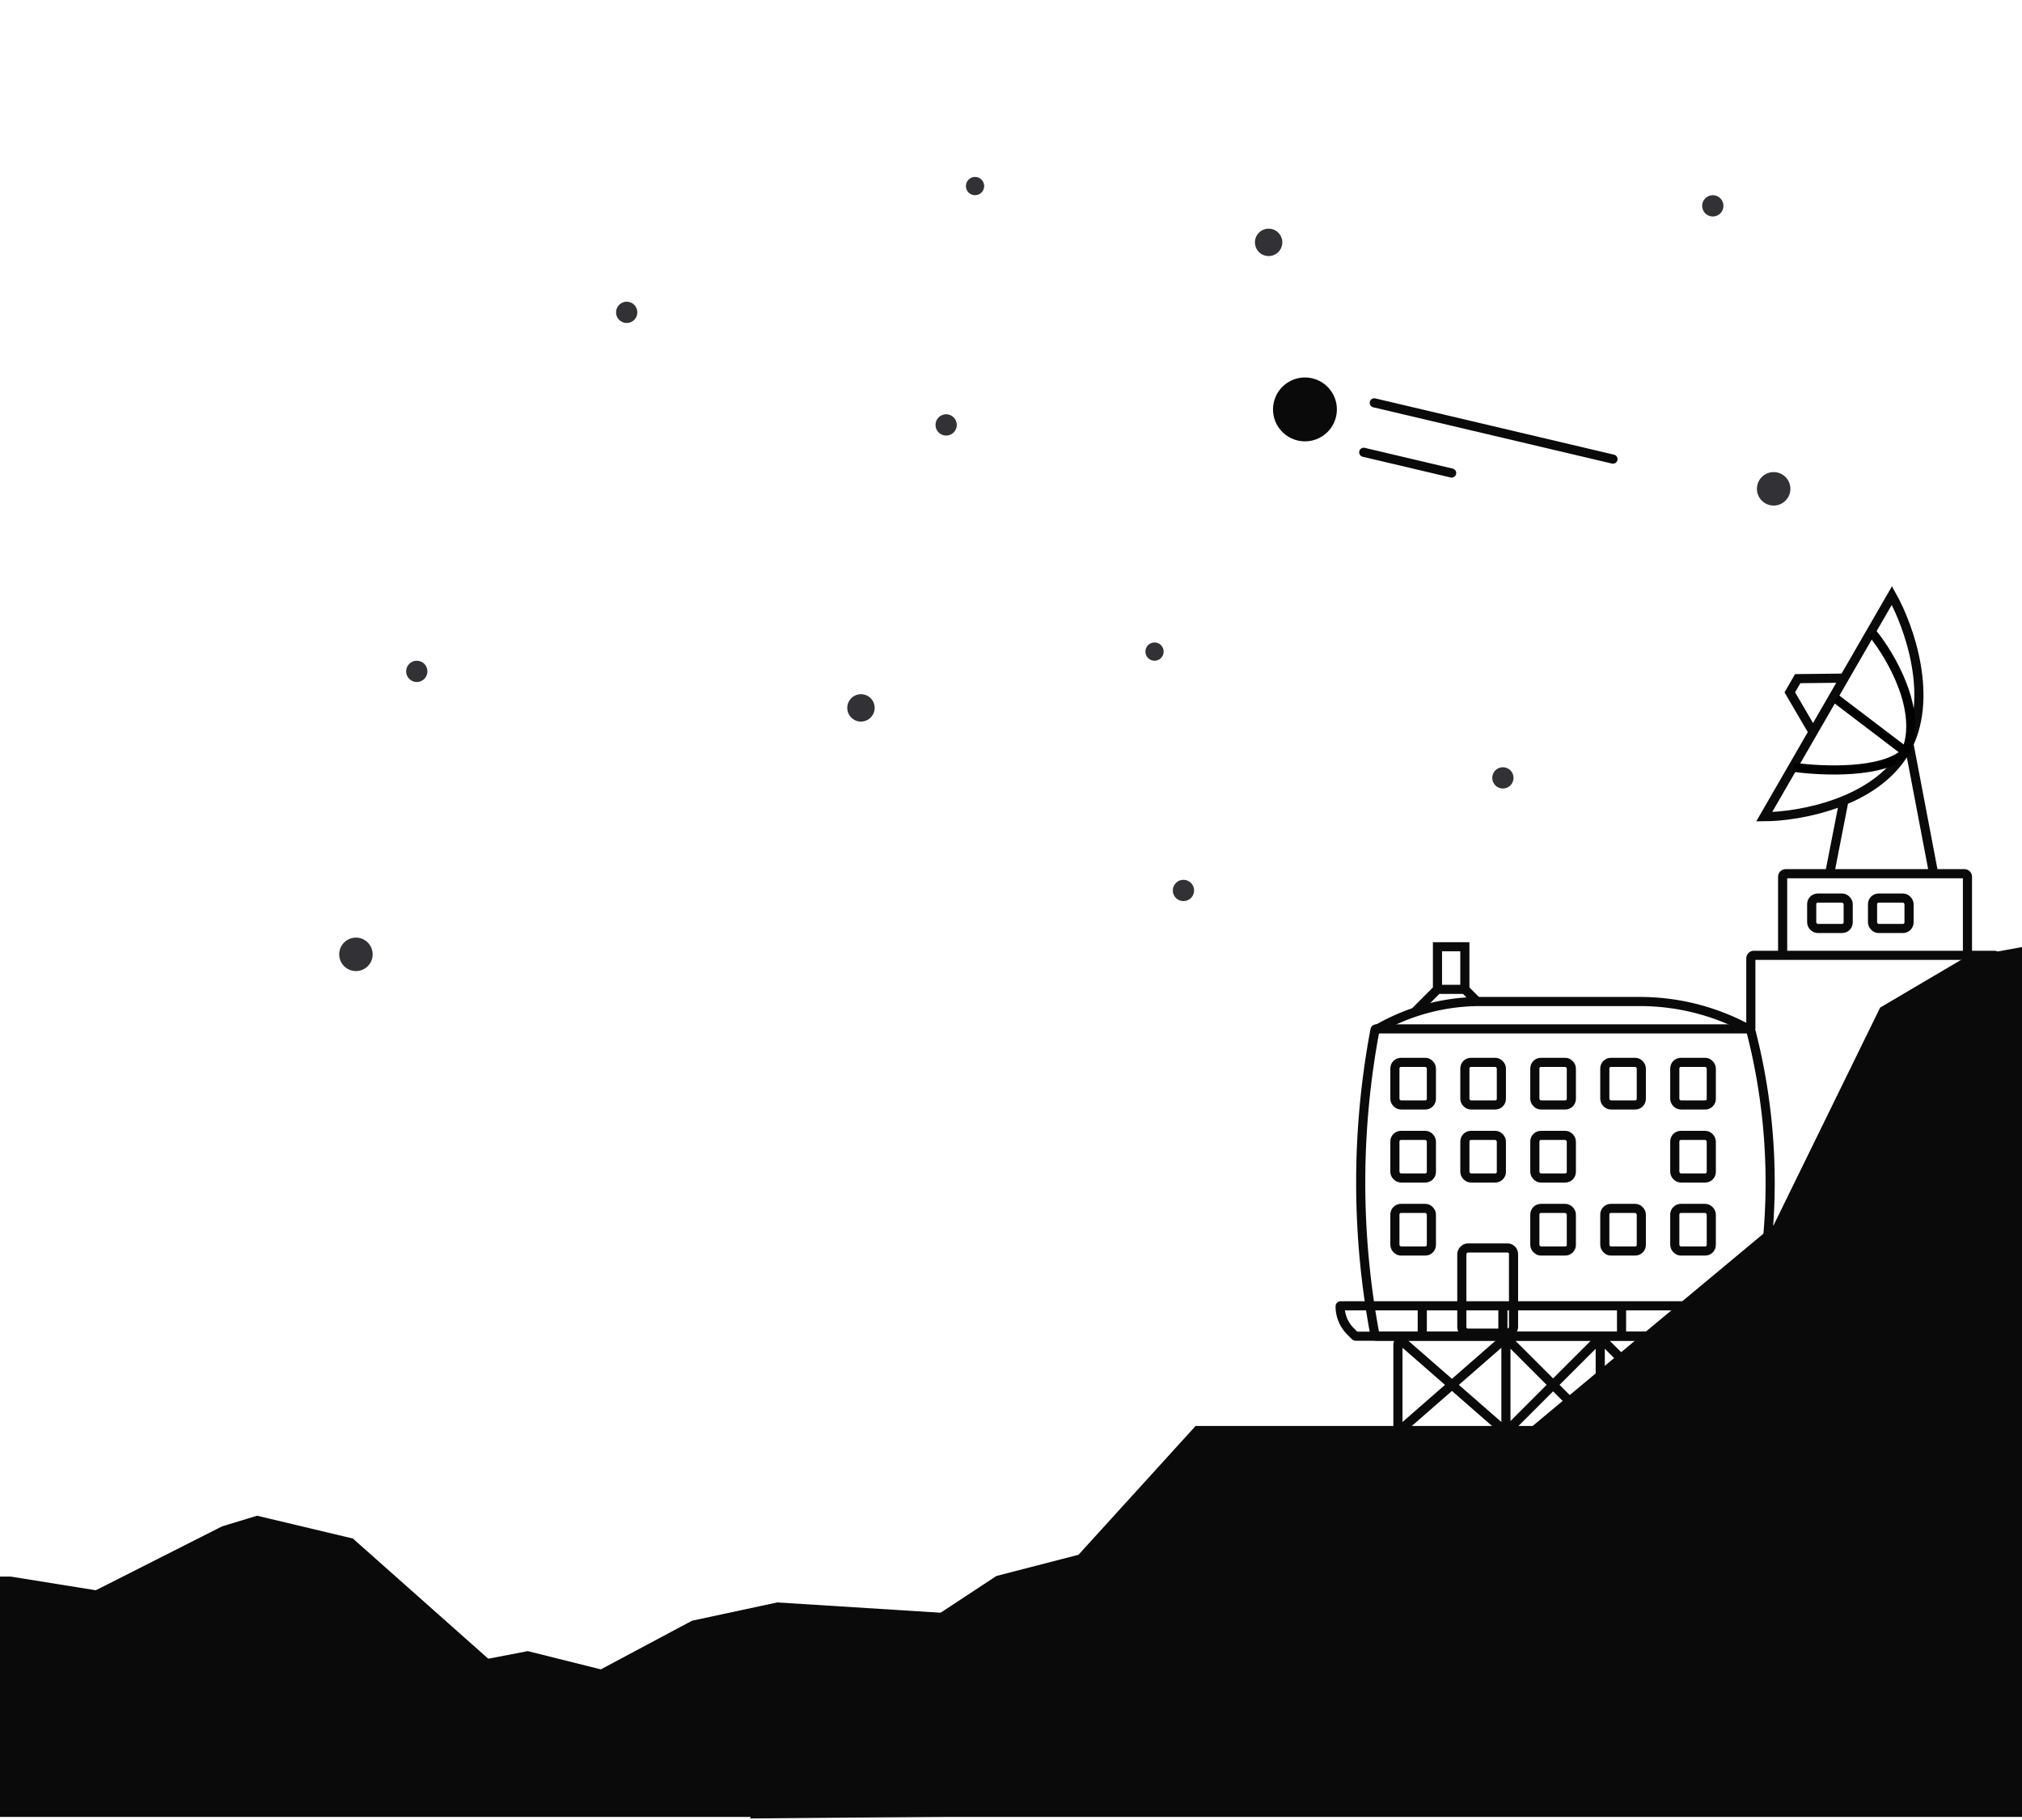 <svg width="400" height="360" fill="none" xmlns="http://www.w3.org/2000/svg"><g clip-path="url(#a)"><path d="M-432.13 332.914H-455v26.481h891.334v-44.837l-41.828-16.25-8.125-6.32-20.764-10.532-33.101 1.806-13.542 3.912-26.18 11.134-4.213-6.32-58.379 29.792-76.435-4.815-16.851 3.611-18.056 9.63-14.444-3.611-7.824 1.504-26.782-23.773-18.958-4.514-6.922 2.107-24.976 12.639-16.852-2.709H-15.05l-14.445-9.93h-3.61l-15.649 6.018-9.93-8.125h-64.097l-30.694-6.018-7.222 2.106-9.63 8.426h-13.842l-9.78-4.514h-5.266l-23.472 12.037-23.472-9.93-8.426 2.407-36.412 17.454-22.569 4.815-9.329 6.319-3.31-6.319-28.588-4.815-15.648 4.815-39.12 6.319h-22.569Z" fill="#0A0A0B"/><path d="m163.889 333.617-15.538 26.079 307.543-2.698-28.933-16.187-7.501-33.273 17.175-126.891-47.847 8.727-16.851 9.93-21.065 43.032-47.678 39.722h-66.673l-23.171 25.48-16.242 4.196-33.219 21.883Z" fill="#0A0A0B"/><path d="M272.263 204.42h73.854v-1.805h-73.854v1.805Zm73.854 58.981h-73.854v1.806h73.854v-1.806Zm-.684-59.51a119.151 119.151 0 0 1 0 60.04l1.747.455a120.95 120.95 0 0 0 0-60.95l-1.747.455Zm-72.543 60.03a161.937 161.937 0 0 1 0-60.02l-1.775-.335a163.777 163.777 0 0 0 0 60.69l1.775-.335Zm-.627-.52a.64.64 0 0 1 .627.52l-1.775.335c.104.551.586.951 1.148.951v-1.806Zm73.854 1.806c.5 0 .937-.338 1.063-.821l-1.747-.455a.707.707 0 0 1 .684-.53v1.806Zm0-60.787a.706.706 0 0 1-.684-.529l1.747-.455a1.098 1.098 0 0 0-1.063-.821v1.805Zm-73.854-1.805c-.562 0-1.044.399-1.148.951l1.775.335a.639.639 0 0 1-.627.519v-1.805Z" fill="#0A0A0B"/><path d="M281.359 258.285h-16.134a.116.116 0 0 0-.116.116 6.97 6.97 0 0 0 2.049 4.936l.921.918a.169.169 0 0 0 .119.049h13.161m0-6.019v6.019m0-6.019h15.949m-15.949 6.019h15.949m0-6.019v6.019m0-6.019h23.472m-23.472 6.019h23.472m0-6.019v6.019m0-6.019h17.002m-17.002 6.019h17.002m0-6.019h16.967c.019 0 .035.016.035.035a7.428 7.428 0 0 1-2.831 5.835l-.178.141a.04.04 0 0 1-.023.008h-13.97m0-6.019v6.019" stroke="#0A0A0B" stroke-width="1.806" stroke-linejoin="round"/><rect x="275.942" y="210.137" width="7.222" height="8.426" rx="1.204" stroke="#0A0A0B" stroke-width="1.806"/><rect x="275.942" y="224.582" width="7.222" height="8.426" rx="1.204" stroke="#0A0A0B" stroke-width="1.806"/><rect x="275.942" y="239.026" width="7.222" height="8.426" rx="1.204" stroke="#0A0A0B" stroke-width="1.806"/><rect x="289.785" y="210.137" width="7.222" height="8.426" rx="1.204" stroke="#0A0A0B" stroke-width="1.806"/><rect x="289.785" y="224.582" width="7.222" height="8.426" rx="1.204" stroke="#0A0A0B" stroke-width="1.806"/><rect x="303.627" y="210.137" width="7.222" height="8.426" rx="1.204" stroke="#0A0A0B" stroke-width="1.806"/><rect x="303.627" y="224.582" width="7.222" height="8.426" rx="1.204" stroke="#0A0A0B" stroke-width="1.806"/><rect x="303.627" y="239.026" width="7.222" height="8.426" rx="1.204" stroke="#0A0A0B" stroke-width="1.806"/><rect width="10.231" height="16.852" rx="1.204" transform="matrix(-1 0 0 1 299.414 246.85)" stroke="#0A0A0B" stroke-width="1.806"/><rect x="317.469" y="210.137" width="7.222" height="8.426" rx="1.204" stroke="#0A0A0B" stroke-width="1.806"/><rect x="317.469" y="239.026" width="7.222" height="8.426" rx="1.204" stroke="#0A0A0B" stroke-width="1.806"/><rect x="331.312" y="210.137" width="7.222" height="8.426" rx="1.204" stroke="#0A0A0B" stroke-width="1.806"/><rect x="331.312" y="224.582" width="7.222" height="8.426" rx="1.204" stroke="#0A0A0B" stroke-width="1.806"/><rect x="331.312" y="239.026" width="7.222" height="8.426" rx="1.204" stroke="#0A0A0B" stroke-width="1.806"/><path d="M272.03 203.818a40.801 40.801 0 0 1 20.829-5.717h31.547a45 45 0 0 1 21.952 5.717" stroke="#0A0A0B" stroke-width="1.806"/><rect x="358.395" y="177.638" width="7.222" height="6.018" rx="1.204" stroke="#0A0A0B" stroke-width="1.806"/><rect x="370.432" y="177.638" width="7.222" height="6.018" rx="1.204" stroke="#0A0A0B" stroke-width="1.806"/><path d="m279.854 200.207 4.514-4.514m0 0h5.417m-5.417 0v-8.426h5.417v8.426m0 0 2.407 2.407" stroke="#0A0A0B" stroke-width="1.806"/><path d="M297.909 264.604v18.658m0-18.658-20.367 17.786a.602.602 0 0 1-.998-.453v-16.008c0-.517.608-.793.998-.453l20.367 17.786m0-18.658 17.63 17.63a.602.602 0 0 0 1.028-.425v-17.205m-18.658 18.658 18.658-18.658m0 0 18.657 18.658M346.358 203.516v-13.949c0-.332.27-.602.602-.602h42.25m5.898 14.551v-13.949a.603.603 0 0 0-.602-.602h-5.296m-36.562 0v-15.541c0-.332.27-.602.602-.602h35.359c.332 0 .601.27.601.602v15.541" stroke="#0A0A0B" stroke-width="1.806" stroke-linejoin="round"/><path d="m358.665 144.812-9.664 16.739c6.82-.027 21.949-2.657 27.898-12.96 5.949-10.304.72-24.821-2.638-30.792l-9.433 16.338m-6.163 10.675-4.599-7.867 1.563-2.706 9.199-.102m-6.163 10.675 6.163-10.675M362.006 172.521l2.708-13.842m17.755 13.842-4.815-25.277" stroke="#0A0A0B" stroke-width="1.806"/><path d="M354.784 151.758c5.617.802 17.935 1.324 22.268-3.01m0 0c3.371-8.185-3.009-19.058-6.62-23.472m6.62 23.472-13.842-10.532" stroke="#000" stroke-width="1.806"/><circle transform="matrix(1 0 0 -1 234.114 176.133)" fill="#313136" r="2.106"/><circle r="2.106" transform="matrix(1 0 0 -1 82.449 132.8)" fill="#313136"/><circle r="1.806" transform="matrix(-1 0 0 1 228.396 128.888)" fill="#313136"/><circle r="2.106" transform="matrix(1 0 0 -1 297.308 153.865)" fill="#313136"/><circle transform="matrix(1 0 0 -1 170.318 140.022)" fill="#313136" r="2.708"/><circle transform="matrix(1 0 0 -1 70.412 188.771)" fill="#313136" r="3.31"/><circle cx="258.151" cy="80.982" r="6.319" transform="rotate(13.265 258.151 80.982)" fill="#0A0A0B"/><path d="m271.864 79.684 47.221 11.131m-49.308-1.349 17.397 4.102" stroke="#0A0A0B" stroke-width="1.806" stroke-linecap="round" stroke-linejoin="round"/><circle cx="187.17" cy="84.051" transform="rotate(180 187.17 84.05)" fill="#313136" r="2.106"/><circle cx="338.835" cy="40.718" r="2.106" transform="rotate(180 338.835 40.718)" fill="#313136"/><circle cx="192.887" cy="36.806" r="1.806" fill="#313136"/><circle cx="123.976" cy="61.782" r="2.106" transform="rotate(180 123.976 61.782)" fill="#313136"/><circle cx="250.965" cy="47.94" transform="rotate(180 250.965 47.94)" fill="#313136" r="2.708"/><circle cx="350.872" cy="96.689" transform="rotate(180 350.872 96.69)" fill="#313136" r="3.31"/></g><defs><clipPath id="a"><path fill="#fff" d="M0 0h400v360H0z"/></clipPath></defs></svg>
